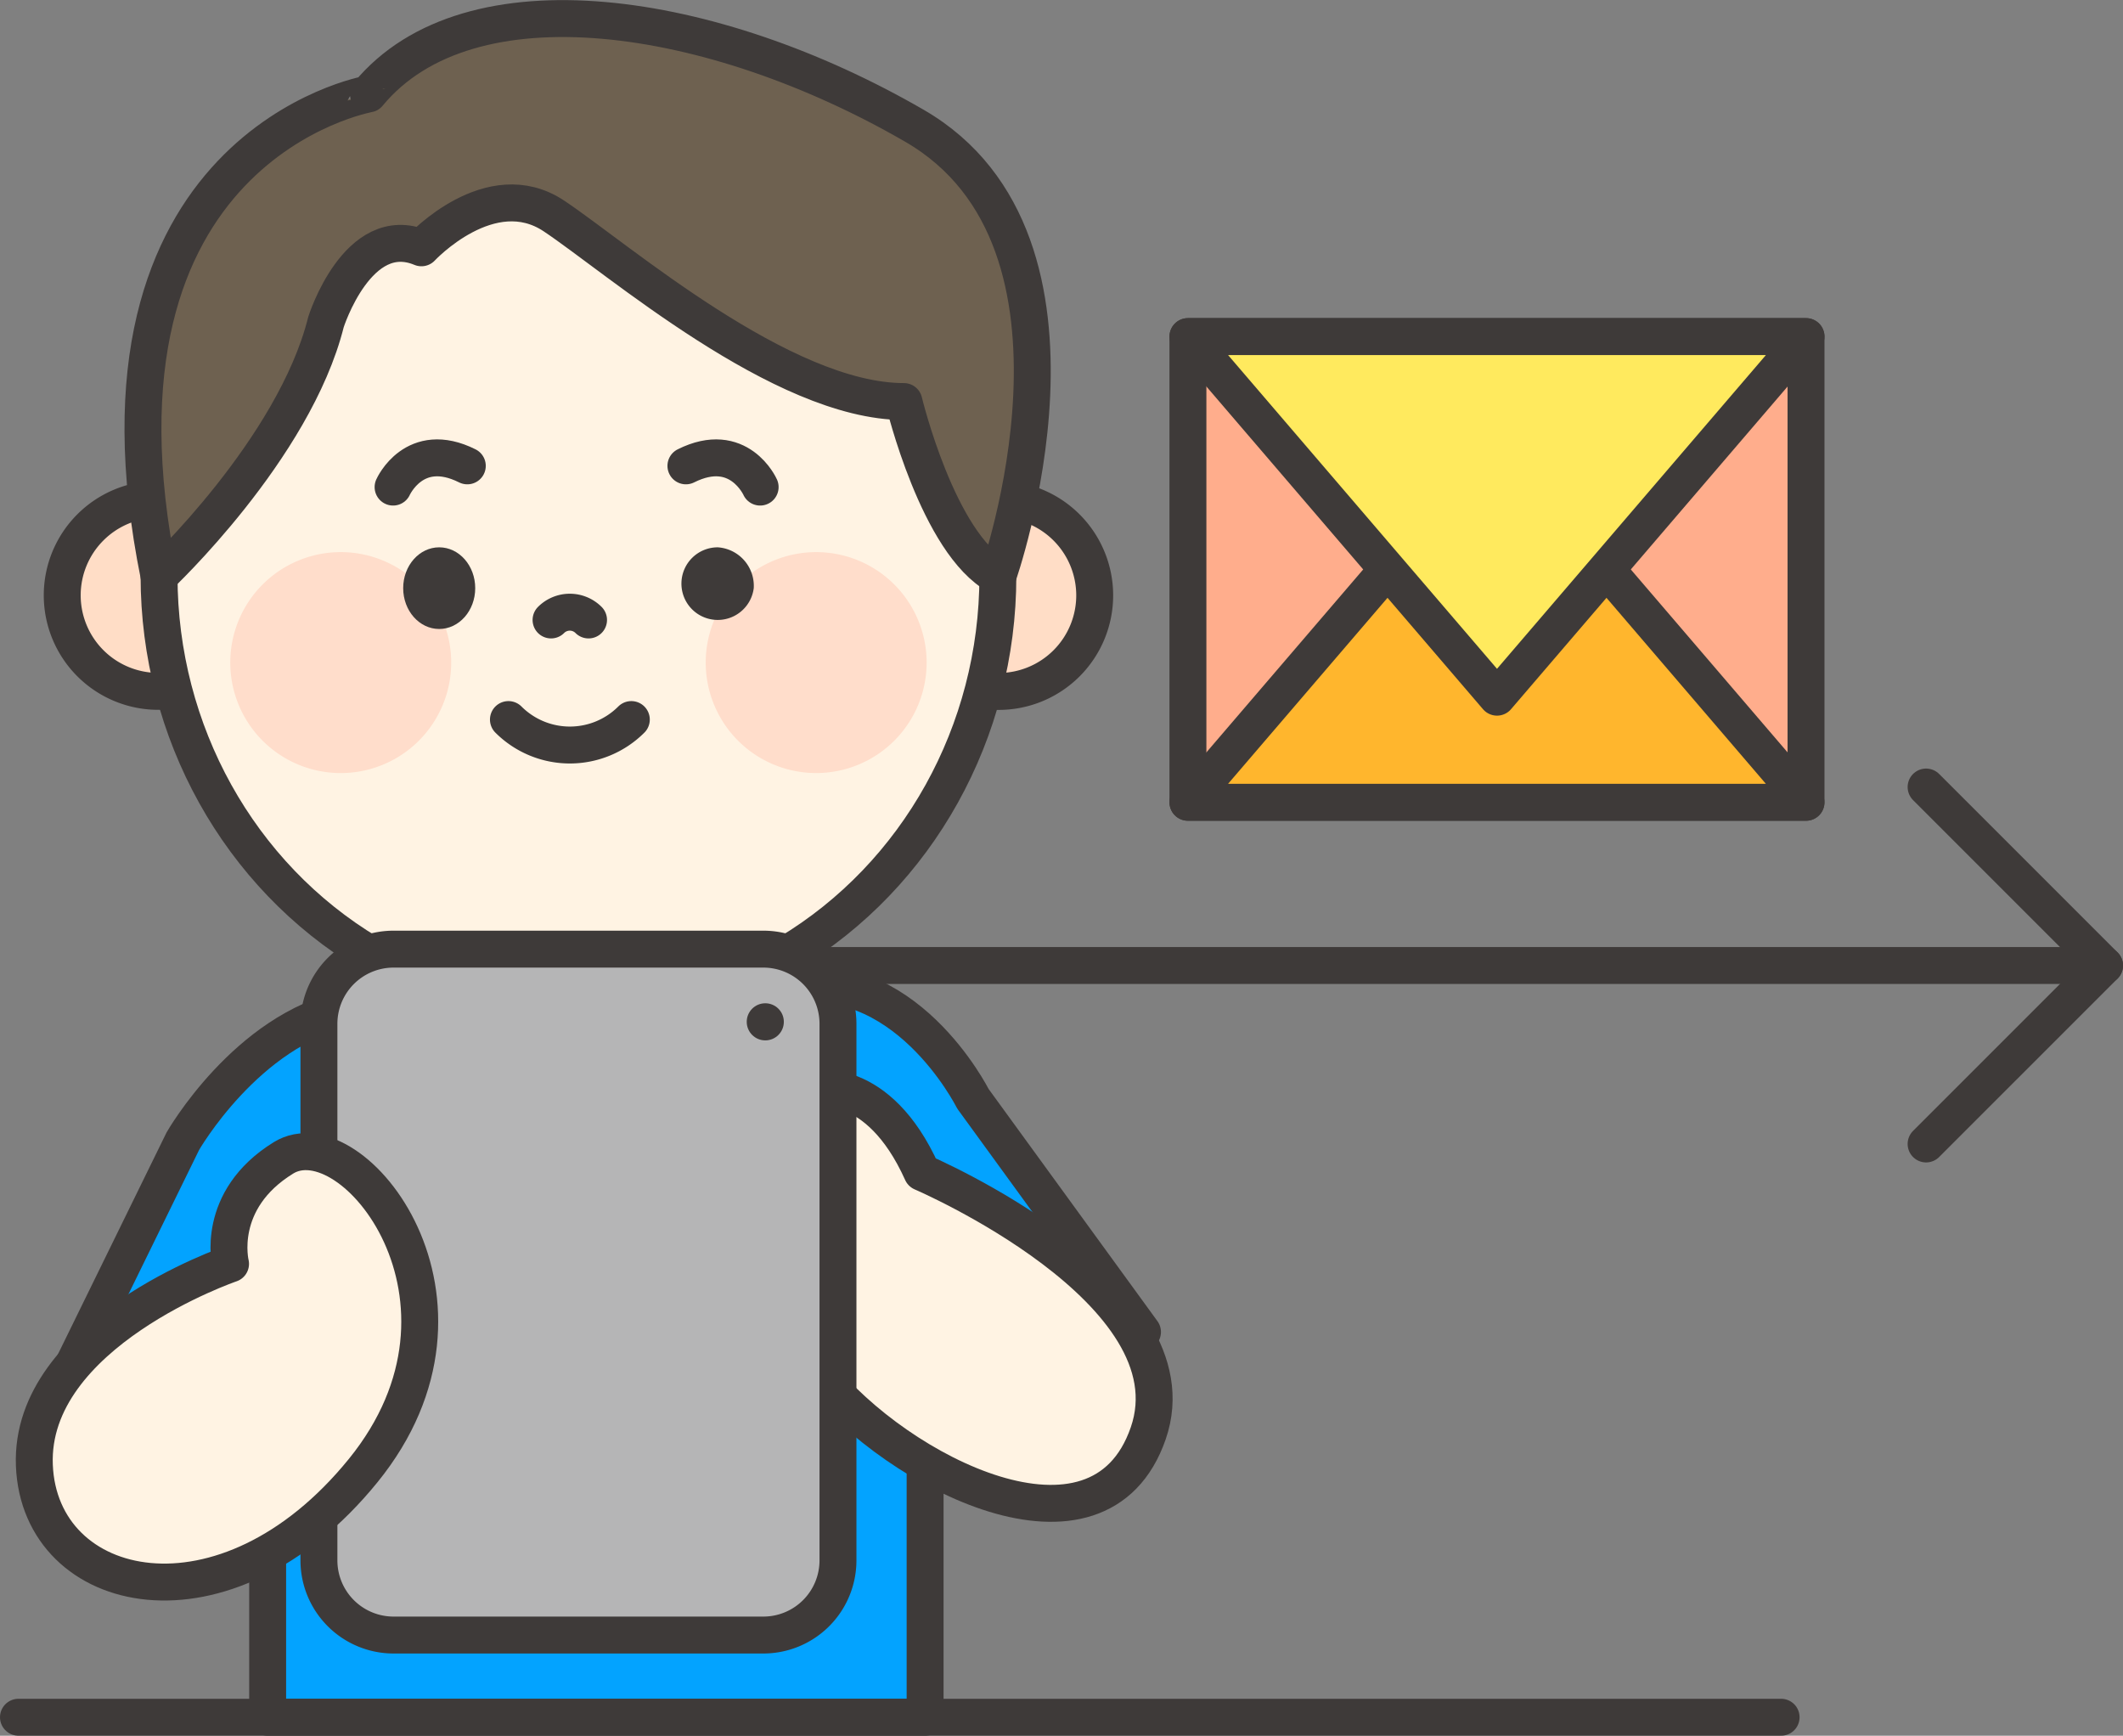 <svg xmlns="http://www.w3.org/2000/svg" width="230" height="188.016" viewBox="0 0 230 188.016">
  <rect x="0" y="0" width="230" height="188.016" fill="#808080" stroke="none"/>
  <g id="img" transform="translate(-411 -1818.984)">
    <g id="그룹_3347" data-name="그룹 3347" transform="translate(-347.334 1624.246)">
      <g id="그룹_3344" data-name="그룹 3344" transform="translate(760.334 196.754)">
        <g id="그룹_3343" data-name="그룹 3343" transform="translate(0 13.222)">
          <g id="그룹_3342" data-name="그룹 3342">
            <g id="그룹_3341" data-name="그룹 3341">
              <rect id="사각형_1466" data-name="사각형 1466" width="71.227" height="42.506" transform="translate(26.997 128.272)" fill="#03a3ff" stroke="#3e3a39" stroke-linecap="round" stroke-linejoin="round" stroke-width="4"/>
              <g id="그룹_3340" data-name="그룹 3340" transform="translate(1.712)">
                <path id="패스_6350" data-name="패스 6350" d="M765,363.414l13.786-28.146s6.894-12.063,17.807-14.361v42.507" transform="translate(-762.692 -226.885)" fill="#03a3ff" stroke="#3e3a39" stroke-linecap="round" stroke-linejoin="round" stroke-width="4"/>
                <path id="패스_6351" data-name="패스 6351" d="M894.451,355.517,876.07,330.243s-7.467-14.935-20.679-12.063,0,39.06,0,39.06" transform="translate(-774.388 -226.471)" fill="#03a3ff" stroke="#3e3a39" stroke-linecap="round" stroke-linejoin="round" stroke-width="4"/>
                <g id="그룹_3337" data-name="그룹 3337" transform="translate(3.029)">
                  <g id="그룹_3335" data-name="그룹 3335">
                    <g id="그룹_3333" data-name="그룹 3333">
                      <g id="그룹_3332" data-name="그룹 3332" transform="translate(0 38.846)">
                        <path id="패스_6352" data-name="패스 6352" d="M786.647,267.591a10.405,10.405,0,1,0-10.4,10.4A10.406,10.406,0,0,0,786.647,267.591Z" transform="translate(-765.836 -257.185)" fill="#ffddc6" stroke="#3e3a39" stroke-linecap="round" stroke-linejoin="round" stroke-width="4"/>
                        <path id="패스_6353" data-name="패스 6353" d="M892.315,267.591A10.405,10.405,0,1,0,881.909,278,10.406,10.406,0,0,0,892.315,267.591Z" transform="translate(-780.459 -257.185)" fill="#ffddc6" stroke="#3e3a39" stroke-linecap="round" stroke-linejoin="round" stroke-width="4"/>
                      </g>
                      <ellipse id="타원_66" data-name="타원 66" cx="45.437" cy="47.171" rx="45.437" ry="47.171" transform="translate(10.491)" fill="#fff3e3" stroke="#3e3a39" stroke-linecap="round" stroke-linejoin="round" stroke-width="4"/>
                    </g>
                    <g id="그룹_3334" data-name="그룹 3334" transform="translate(18.209 44.569)">
                      <path id="패스_6354" data-name="패스 6354" d="M810.9,275.794a11.967,11.967,0,1,1-11.966-11.967A11.966,11.966,0,0,1,810.9,275.794Z" transform="translate(-786.969 -263.827)" fill="#ffddcb"/>
                      <path id="패스_6355" data-name="패스 6355" d="M870.679,275.794a11.966,11.966,0,1,1-11.966-11.967A11.966,11.966,0,0,1,870.679,275.794Z" transform="translate(-795.241 -263.827)" fill="#ffddcb"/>
                    </g>
                  </g>
                  <g id="그룹_3336" data-name="그룹 3336" transform="translate(36.939 44.049)">
                    <ellipse id="타원_67" data-name="타원 67" cx="3.902" cy="4.423" rx="3.902" ry="4.423" fill="#3e3a39"/>
                    <path id="패스_6356" data-name="패스 6356" d="M851.533,267.647a3.933,3.933,0,1,1-3.9-4.423A4.186,4.186,0,0,1,851.533,267.647Z" transform="translate(-813.554 -263.224)" fill="#3e3a39"/>
                  </g>
                </g>
                <g id="그룹_3339" data-name="그룹 3339" transform="translate(0 87.574)">
                  <path id="패스_6357" data-name="패스 6357" d="M860.334,330.886s6.928-1.6,11.725,9.059c0,0,29.844,12.791,24.514,28.245s-27.179,4.263-35.7-6.395" transform="translate(-775.884 -315.755)" fill="#fff3e3" stroke="#3e3a39" stroke-linecap="round" stroke-linejoin="round" stroke-width="4"/>
                  <g id="그룹_3338" data-name="그룹 3338" transform="translate(30.84)">
                    <path id="사각형_1467" data-name="사각형 1467" d="M8.087,0H48.144a8.088,8.088,0,0,1,8.088,8.088V66.213A8.088,8.088,0,0,1,48.144,74.3H8.087A8.087,8.087,0,0,1,0,66.214V8.087A8.087,8.087,0,0,1,8.087,0Z" fill="#b5b5b6" stroke="#3e3a39" stroke-linecap="round" stroke-linejoin="round" stroke-width="4"/>
                    <circle id="타원_68" data-name="타원 68" cx="2.01" cy="2.01" r="2.01" transform="translate(46.347 5.865)" fill="#3e3a39"/>
                  </g>
                  <path id="패스_6358" data-name="패스 6358" d="M783.586,350.955s-21.828,7.468-21.254,21.828,20.68,18.955,35.614.574-1.149-38.485-8.616-33.89S783.586,350.955,783.586,350.955Z" transform="translate(-762.321 -316.862)" fill="#fff3e3" stroke="#3e3a39" stroke-linecap="round" stroke-linejoin="round" stroke-width="4"/>
                </g>
              </g>
              <line id="선_58" data-name="선 58" x1="190.961" transform="translate(0 170.778)" fill="#03a3ff" stroke="#3e3a39" stroke-linecap="round" stroke-linejoin="round" stroke-width="4"/>
            </g>
            <path id="패스_6359" data-name="패스 6359" d="M831.682,272.1a2.871,2.871,0,0,0-4.061,0" transform="translate(-769.921 -220.183)" fill="none" stroke="#3e3a39" stroke-linecap="round" stroke-linejoin="round" stroke-width="4"/>
            <path id="패스_6360" data-name="패스 6360" d="M822.251,284.728a9.415,9.415,0,0,0,13.314,0" transform="translate(-769.169 -222.021)" fill="none" stroke="#3e3a39" stroke-linecap="round" stroke-linejoin="round" stroke-width="4"/>
          </g>
          <path id="패스_6361" data-name="패스 6361" d="M807.667,255.061s2.3-5.17,8.042-2.3" transform="translate(-767.082 -217.536)" fill="none" stroke="#3e3a39" stroke-linecap="round" stroke-linejoin="round" stroke-width="4"/>
          <path id="패스_6362" data-name="패스 6362" d="M852.709,255.061s-2.3-5.17-8.042-2.3" transform="translate(-772.357 -217.536)" fill="none" stroke="#3e3a39" stroke-linecap="round" stroke-linejoin="round" stroke-width="4"/>
        </g>
        <path id="패스_6363" data-name="패스 6363" d="M777.732,257.147s14.638-13.738,18.084-27.524c0,0,3.446-10.914,10.339-8.042,0,0,7.467-8.041,14.36-3.446s24.7,20.1,37.911,20.1c0,0,3.7,15.414,10.179,18.908,0,0,12.8-36.141-9.03-48.778s-48.251-16.658-59.165-3.446C800.411,204.923,768.263,210.573,777.732,257.147Z" transform="translate(-762.5 -196.754)" fill="#6e6150" stroke="#3e3a39" stroke-linecap="round" stroke-linejoin="round" stroke-width="4"/>
      </g>
      <g id="그룹_3345" data-name="그룹 3345" transform="translate(887.031 231.198)">
        <rect id="사각형_1468" data-name="사각형 1468" width="66.962" height="50.446" fill="#ffad8c" stroke="#3e3a39" stroke-linecap="round" stroke-linejoin="round" stroke-width="4"/>
        <path id="패스_6364" data-name="패스 6364" d="M941.9,249.841,908.415,288.9h66.962Z" transform="translate(-908.415 -238.455)" fill="#ffb62d" stroke="#3e3a39" stroke-linecap="round" stroke-linejoin="round" stroke-width="4"/>
        <path id="패스_6365" data-name="패스 6365" d="M941.9,275.687l33.481-39.06H908.415Z" transform="translate(-908.415 -236.627)" fill="#ffea5e" stroke="#3e3a39" stroke-linecap="round" stroke-linejoin="round" stroke-width="4"/>
      </g>
      <g id="그룹_3346" data-name="그룹 3346" transform="translate(846.178 279.991)">
        <line id="선_59" data-name="선 59" x2="140.156" transform="translate(0 19.332)" fill="none" stroke="#3e3a39" stroke-linecap="round" stroke-linejoin="round" stroke-width="4"/>
        <path id="패스_6366" data-name="패스 6366" d="M1001.23,331.794l19.333-19.332L1001.23,293.13" transform="translate(-880.406 -293.13)" fill="none" stroke="#3e3a39" stroke-linecap="round" stroke-linejoin="round" stroke-width="4"/>
      </g>
    </g>
  </g>
</svg>
